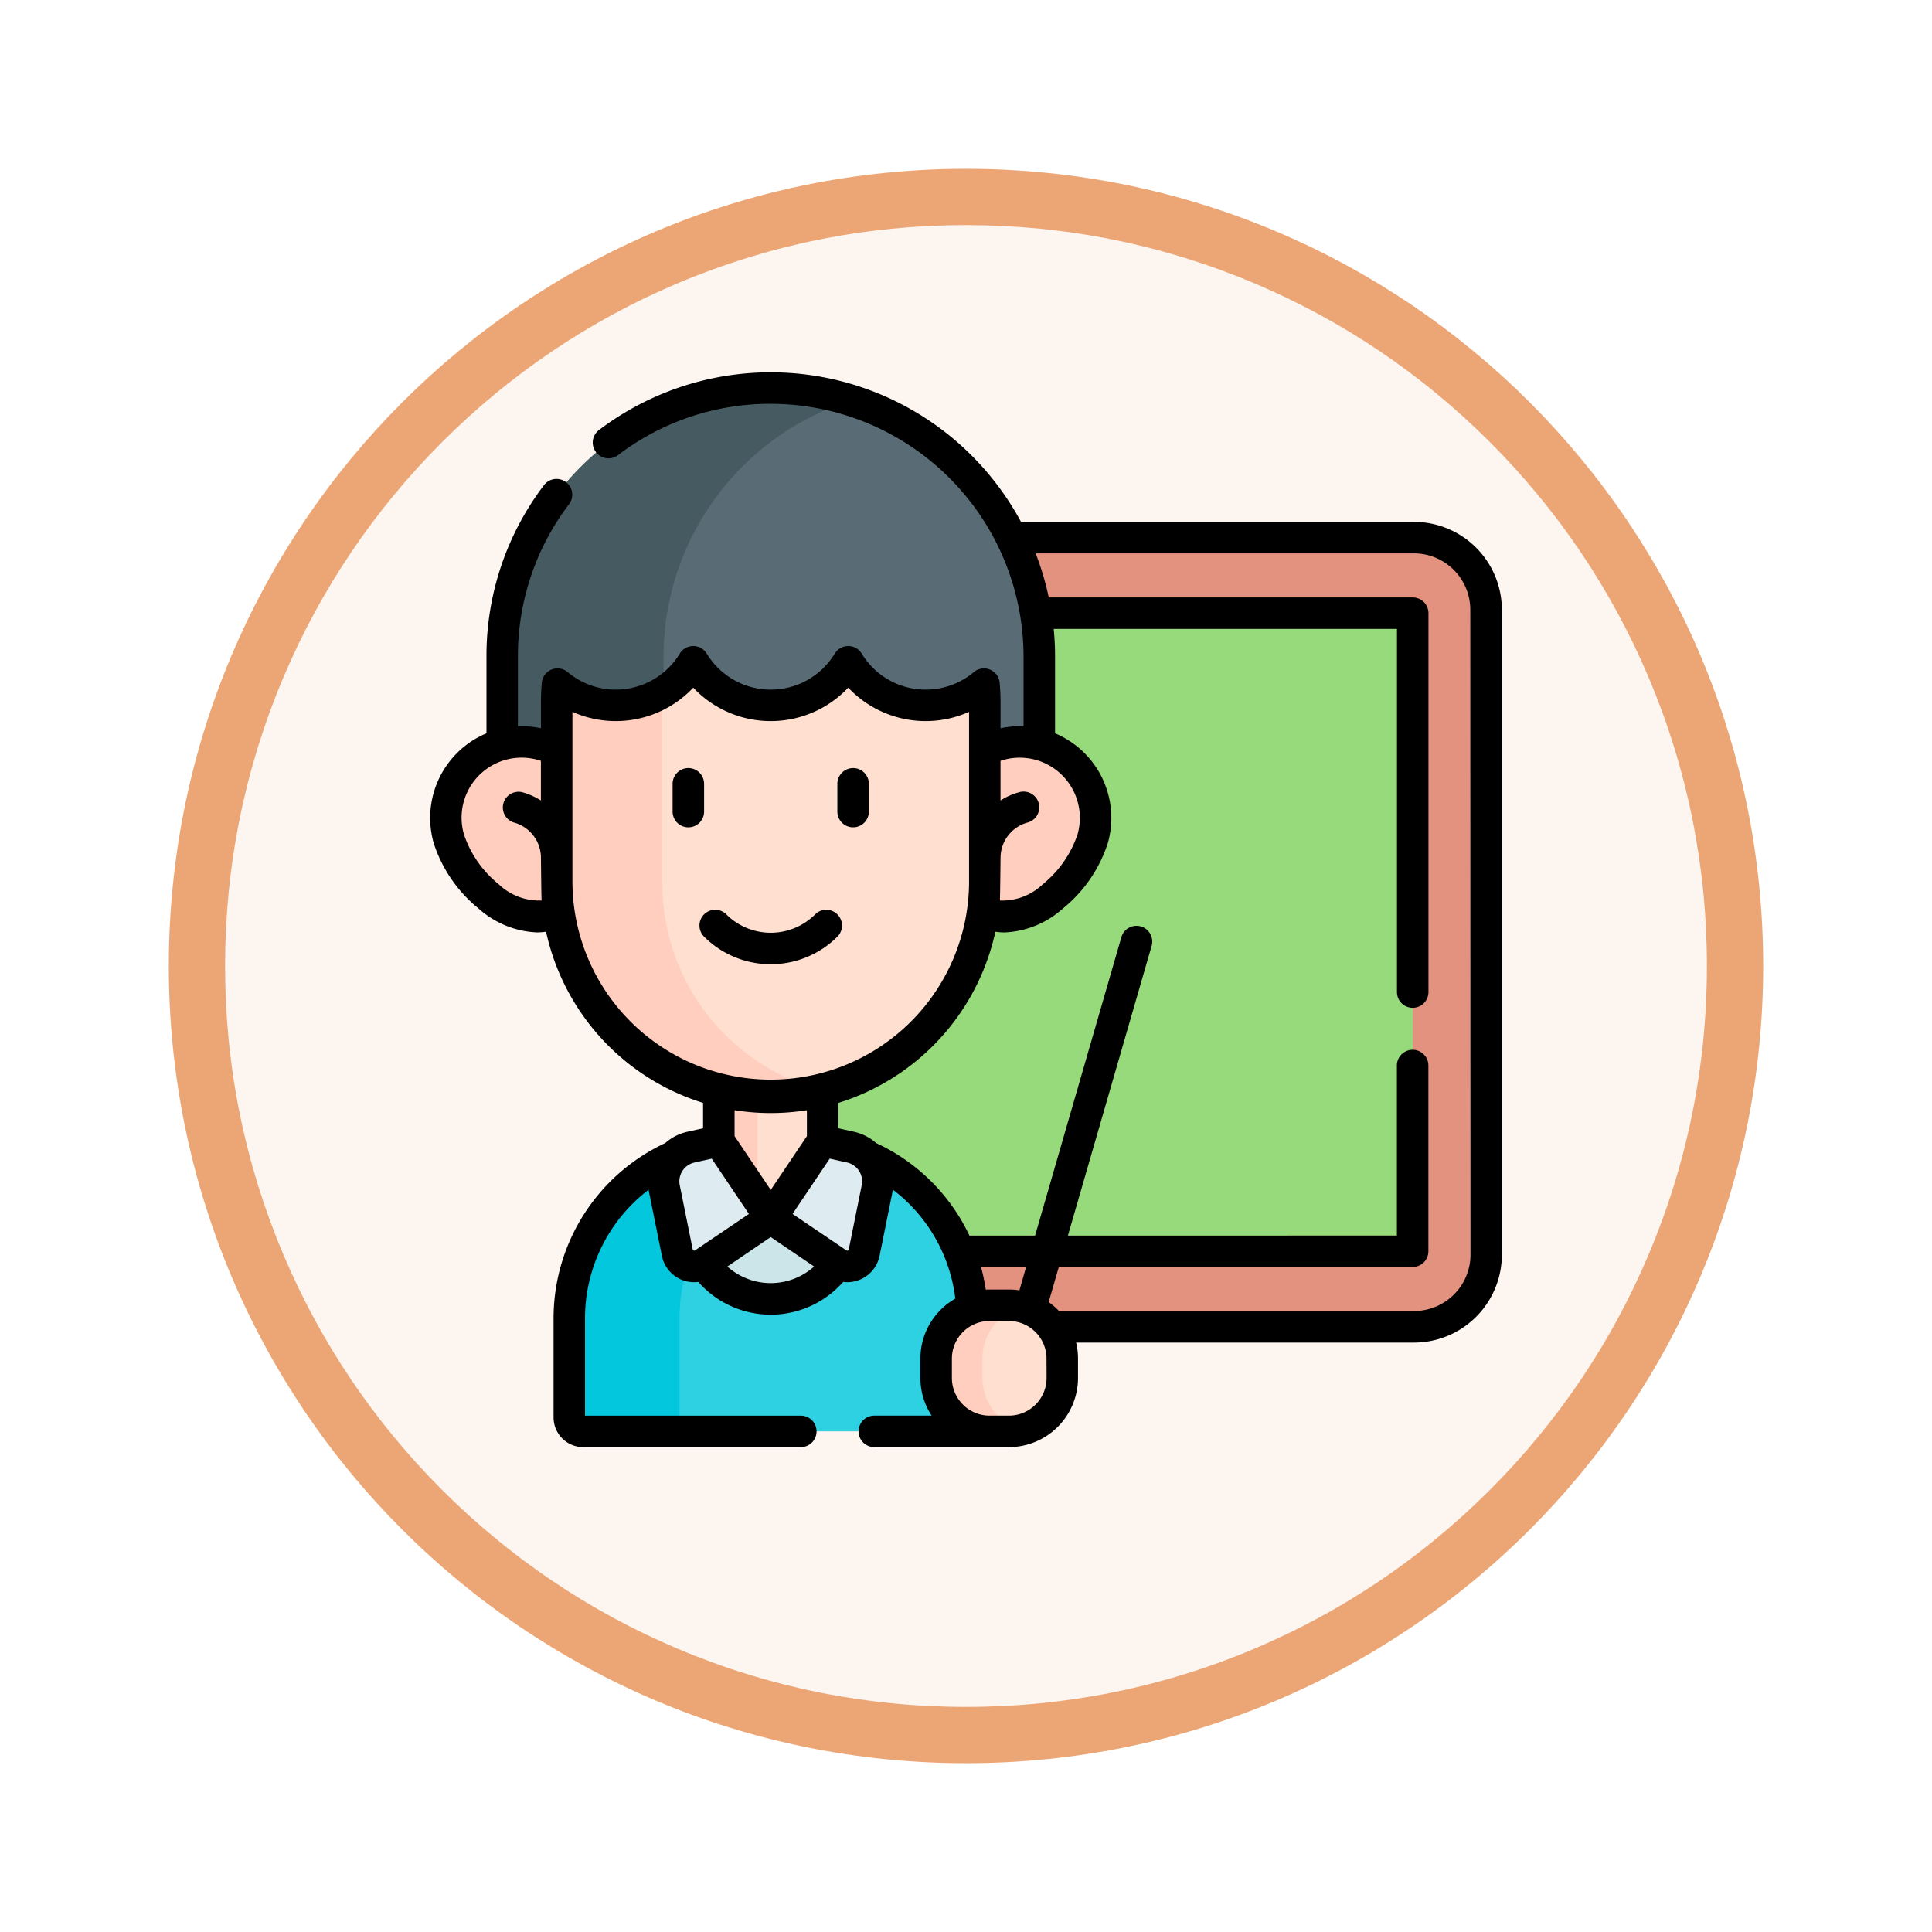 <svg xmlns="http://www.w3.org/2000/svg" xmlns:xlink="http://www.w3.org/1999/xlink" width="103" height="103" viewBox="0 0 103 103">
  <defs>
    <filter id="Trazado_978624" x="0" y="0" width="103" height="103" filterUnits="userSpaceOnUse">
      <feOffset dy="3" input="SourceAlpha"/>
      <feGaussianBlur stdDeviation="3" result="blur"/>
      <feFlood flood-opacity="0.161"/>
      <feComposite operator="in" in2="blur"/>
      <feComposite in="SourceGraphic"/>
    </filter>
  </defs>
  <g id="Grupo_1225320" data-name="Grupo 1225320" transform="translate(-616 -827)">
    <g id="Grupo_1224934" data-name="Grupo 1224934" transform="translate(445 -6)">
      <g id="Grupo_1222589" data-name="Grupo 1222589">
        <g id="Grupo_1203109" data-name="Grupo 1203109" transform="translate(180 839)">
          <g id="Grupo_1176881" data-name="Grupo 1176881">
            <g id="Grupo_1175148" data-name="Grupo 1175148">
              <g id="Grupo_1173798" data-name="Grupo 1173798">
                <g id="Grupo_1171925" data-name="Grupo 1171925">
                  <g id="Grupo_1164524" data-name="Grupo 1164524">
                    <g id="Grupo_1144123" data-name="Grupo 1144123">
                      <g transform="matrix(1, 0, 0, 1, -9, -6)" filter="url(#Trazado_978624)">
                        <g id="Trazado_978624-2" data-name="Trazado 978624" transform="translate(9 6)" fill="#fcf5f0">
                          <path d="M 42.5 83.5 C 36.964 83.5 31.595 82.416 26.541 80.279 C 21.659 78.214 17.274 75.257 13.509 71.491 C 9.743 67.726 6.786 63.341 4.721 58.459 C 2.584 53.405 1.5 48.036 1.5 42.5 C 1.5 36.964 2.584 31.595 4.721 26.541 C 6.786 21.659 9.743 17.274 13.509 13.509 C 17.274 9.743 21.659 6.786 26.541 4.721 C 31.595 2.584 36.964 1.5 42.5 1.5 C 48.036 1.5 53.405 2.584 58.459 4.721 C 63.341 6.786 67.726 9.743 71.491 13.509 C 75.257 17.274 78.214 21.659 80.279 26.541 C 82.416 31.595 83.5 36.964 83.5 42.5 C 83.5 48.036 82.416 53.405 80.279 58.459 C 78.214 63.341 75.257 67.726 71.491 71.491 C 67.726 75.257 63.341 78.214 58.459 80.279 C 53.405 82.416 48.036 83.5 42.5 83.5 Z" stroke="none"/>
                          <path d="M 42.5 3 C 37.166 3 31.994 4.044 27.126 6.103 C 22.422 8.092 18.198 10.941 14.569 14.569 C 10.941 18.198 8.092 22.422 6.103 27.126 C 4.044 31.994 3 37.166 3 42.5 C 3 47.834 4.044 53.006 6.103 57.874 C 8.092 62.578 10.941 66.802 14.569 70.431 C 18.198 74.059 22.422 76.908 27.126 78.897 C 31.994 80.956 37.166 82 42.5 82 C 47.834 82 53.006 80.956 57.874 78.897 C 62.578 76.908 66.802 74.059 70.431 70.431 C 74.059 66.802 76.908 62.578 78.897 57.874 C 80.956 53.006 82 47.834 82 42.5 C 82 37.166 80.956 31.994 78.897 27.126 C 76.908 22.422 74.059 18.198 70.431 14.569 C 66.802 10.941 62.578 8.092 57.874 6.103 C 53.006 4.044 47.834 3 42.5 3 M 42.5 0 C 65.972 0 85 19.028 85 42.5 C 85 65.972 65.972 85 42.5 85 C 19.028 85 0 65.972 0 42.5 C 0 19.028 19.028 0 42.5 0 Z" stroke="none" fill="#eca675"/>
                        </g>
                      </g>
                    </g>
                  </g>
                </g>
              </g>
            </g>
          </g>
        </g>
      </g>
    </g>
    <g id="maestro_4_" data-name="maestro (4)" transform="translate(638.212 846.851)">
      <g id="Grupo_1225318" data-name="Grupo 1225318" transform="translate(1.558 0.839)">
        <path id="Trazado_1180130" data-name="Trazado 1180130" d="M167.928,120.81h30.327a3.844,3.844,0,0,0,3.844-3.844V82.578a3.844,3.844,0,0,0-3.844-3.844H167.928a3.844,3.844,0,0,0-3.844,3.844v34.387A3.844,3.844,0,0,0,167.928,120.81Z" transform="translate(-146.641 -70.762)" fill="#e49280"/>
        <path id="Trazado_1180131" data-name="Trazado 1180131" d="M0,0H34.022V34.56H0Z" transform="translate(16.982 46.02) rotate(-90)" fill="#97da7b"/>
        <g id="Grupo_1225317" data-name="Grupo 1225317">
          <path id="Trazado_1180132" data-name="Trazado 1180132" d="M79.03,366.133h-2.58A9.451,9.451,0,0,0,67,375.584v5.289a.744.744,0,0,0,.744.744H87.737a.744.744,0,0,0,.744-.744v-5.289A9.451,9.451,0,0,0,79.03,366.133Z" transform="translate(-60.42 -325.998)" fill="#2ed1e2"/>
          <path id="Trazado_1180133" data-name="Trazado 1180133" d="M80.679,366.278a9.455,9.455,0,0,0-7.8,9.308v6.033H67.742a.744.744,0,0,1-.744-.744v-5.289a9.452,9.452,0,0,1,9.452-9.452h2.58A9.517,9.517,0,0,1,80.679,366.278Z" transform="translate(-60.42 -325.999)" fill="#02c7dd"/>
          <path id="Trazado_1180134" data-name="Trazado 1180134" d="M131.142,372.663a4.3,4.3,0,0,0,7.127,0l-3.563-6.53Z" transform="translate(-117.386 -325.998)" fill="#cbe5e8"/>
          <path id="Trazado_1180135" data-name="Trazado 1180135" d="M63.677,29.852V21.818a14.318,14.318,0,0,0-28.636,0v8.034Z" transform="translate(-32.039 -7.5)" fill="#596c76"/>
          <path id="Trazado_1180136" data-name="Trazado 1180136" d="M53.662,8.157A14.331,14.331,0,0,0,43.646,21.818v8.034h-8.6V21.818A14.33,14.33,0,0,1,53.662,8.157Z" transform="translate(-32.039 -7.5)" fill="#465a61"/>
          <path id="Trazado_1180137" data-name="Trazado 1180137" d="M36.951,176.526a4.045,4.045,0,0,1,5.748,4.714c-.621,2.145-3.235,4.671-5.382,4.05a2.4,2.4,0,0,1-.463-.189H14.223a2.393,2.393,0,0,1-.463.189c-2.146.621-4.761-1.9-5.38-4.05a4.044,4.044,0,0,1,5.746-4.714Z" transform="translate(-8.219 -157.206)" fill="#ffcebf"/>
          <path id="Trazado_1180138" data-name="Trazado 1180138" d="M120.417,366.133l1.486.331a1.864,1.864,0,0,1,1.422,2.188l-.693,3.433a.919.919,0,0,1-1.416.579l-3.566-2.414-3.566,2.414a.919.919,0,0,1-1.416-.579l-.693-3.433a1.864,1.864,0,0,1,1.422-2.188l1.486-.331Z" transform="translate(-100.33 -325.998)" fill="#deecf1"/>
          <path id="Trazado_1180139" data-name="Trazado 1180139" d="M143.79,312.72V318.7l-2.767,4.117-.707-1.051-2.06-3.066V312.72Z" transform="translate(-123.704 -278.563)" fill="#ffdfcf"/>
          <path id="Trazado_1180140" data-name="Trazado 1180140" d="M83.83,140.044v9.623a11.412,11.412,0,0,1-22.824,0v-9.623q0-.5.044-.991a4.831,4.831,0,0,0,7.237-1.195,4.832,4.832,0,0,0,8.263,0,4.831,4.831,0,0,0,7.237,1.195q.044.49.044.991Z" transform="translate(-55.099 -123.27)" fill="#ffdfcf"/>
          <g id="Grupo_1225316" data-name="Grupo 1225316" transform="translate(5.908 15.783)">
            <path id="Trazado_1180141" data-name="Trazado 1180141" d="M75.233,170.211a11.423,11.423,0,0,1-14.226-11.063v-9.623q0-.5.044-.991a4.829,4.829,0,0,0,5.6.439c-.009.183-.014.367-.014.553v9.623A11.416,11.416,0,0,0,75.233,170.211Z" transform="translate(-61.007 -148.534)" fill="#ffcebf"/>
            <path id="Trazado_1180142" data-name="Trazado 1180142" d="M140.316,327.3v6.586l-2.06-3.066v-4.45Z" transform="translate(-129.611 -306.472)" fill="#ffcebf"/>
          </g>
        </g>
        <path id="Trazado_1180143" data-name="Trazado 1180143" d="M245.658,444.43h-1.032a2.845,2.845,0,0,0-2.845,2.845v1.032a2.845,2.845,0,0,0,2.845,2.845h1.032a2.845,2.845,0,0,0,2.845-2.845v-1.032A2.845,2.845,0,0,0,245.658,444.43Z" transform="translate(-215.643 -395.533)" fill="#ffdfcf"/>
        <path id="Trazado_1180144" data-name="Trazado 1180144" d="M246.376,451.058a2.849,2.849,0,0,1-.716.091h-1.032a2.846,2.846,0,0,1-2.846-2.845v-1.033a2.846,2.846,0,0,1,2.846-2.845h1.032a2.849,2.849,0,0,1,.716.091,2.847,2.847,0,0,0-2.129,2.754V448.3A2.847,2.847,0,0,0,246.376,451.058Z" transform="translate(-215.644 -395.53)" fill="#ffcebf"/>
      </g>
      <g id="Grupo_1225319" data-name="Grupo 1225319" transform="translate(0.719)">
        <path id="Trazado_1180145" data-name="Trazado 1180145" d="M53.173,7.971H32.22a15.155,15.155,0,0,0-22.5-4.894.839.839,0,1,0,1.015,1.337,13.354,13.354,0,0,1,8.141-2.736A13.494,13.494,0,0,1,32.356,15.157v3.712a4.846,4.846,0,0,0-1.227.105v-1.36c0-.361-.016-.72-.047-1.067a.839.839,0,0,0-1.376-.567,3.991,3.991,0,0,1-5.98-.988.839.839,0,0,0-.717-.4h0a.839.839,0,0,0-.717.4,3.992,3.992,0,0,1-6.828,0,.839.839,0,0,0-.717-.4h0a.839.839,0,0,0-.717.4,3.991,3.991,0,0,1-5.98.988.839.839,0,0,0-1.376.567c-.031.346-.047.7-.047,1.067v1.36A4.848,4.848,0,0,0,5.4,18.869V15.157A13.355,13.355,0,0,1,8.135,7.016.839.839,0,0,0,6.8,6a15.02,15.02,0,0,0-3.077,9.156v4.087A4.891,4.891,0,0,0,.912,25.106,7.432,7.432,0,0,0,3.3,28.583a4.978,4.978,0,0,0,3.1,1.275,3.4,3.4,0,0,0,.5-.037,12.3,12.3,0,0,0,8.37,9.125V40.3l-.829.184a2.67,2.67,0,0,0-1.187.605A10.31,10.31,0,0,0,7.3,50.426v5.289A1.585,1.585,0,0,0,8.881,57.3h11.6a.839.839,0,1,0,0-1.679H8.976V50.426a8.631,8.631,0,0,1,3.39-6.848c0,.027.009.054.014.081l.693,3.433a1.749,1.749,0,0,0,1.944,1.4,5.142,5.142,0,0,0,7.721,0,1.758,1.758,0,0,0,1.944-1.4l.693-3.433c.006-.028.01-.057.015-.085a8.566,8.566,0,0,1,3.327,5.808,3.686,3.686,0,0,0-1.861,3.2v1.032a3.662,3.662,0,0,0,.6,2.006H24.4a.839.839,0,1,0,0,1.679h7.174a3.689,3.689,0,0,0,3.685-3.685V52.581a3.679,3.679,0,0,0-.1-.855H53.173a4.689,4.689,0,0,0,4.683-4.683V12.655a4.689,4.689,0,0,0-4.683-4.683ZM33.043,20.67a3.209,3.209,0,0,1,2.189,3.969,5.782,5.782,0,0,1-1.846,2.647,3.12,3.12,0,0,1-2.292.872c.015-.194.035-2.272.035-2.272A1.953,1.953,0,0,1,32.573,24a.839.839,0,1,0-.435-1.621,3.609,3.609,0,0,0-1.01.446V20.712a3.2,3.2,0,0,1,1.914-.042ZM4.37,27.286A5.782,5.782,0,0,1,2.524,24.64a3.2,3.2,0,0,1,4.1-3.928v2.114a3.609,3.609,0,0,0-1.01-.446A.839.839,0,0,0,5.183,24a1.953,1.953,0,0,1,1.444,1.885s.02,2.078.035,2.272a3.12,3.12,0,0,1-2.292-.872Zm3.936-.049V18.1a5.673,5.673,0,0,0,6.441-1.29,5.679,5.679,0,0,0,8.263,0,5.673,5.673,0,0,0,6.441,1.29v9.136a10.573,10.573,0,0,1-21.145,0ZM18.878,39.489a12.292,12.292,0,0,0,1.928-.152v1.382l-1.928,2.868L16.95,40.718V39.336A12.292,12.292,0,0,0,18.878,39.489Zm-4.853,3.838a1.03,1.03,0,0,1,.782-1.2l.927-.206,1.981,2.947L14.842,46.81a.08.08,0,0,1-.123-.05Zm2.54,4.344L18.878,46.1,21.19,47.67a3.464,3.464,0,0,1-4.625,0Zm7.165-4.344-.693,3.434a.08.08,0,0,1-.123.05l-2.873-1.945,1.981-2.947.927.206a1.03,1.03,0,0,1,.782,1.2ZM30.1,47.7h2.393l-.358,1.24a3.693,3.693,0,0,0-.556-.042H30.542c-.066,0-.131,0-.2.005a10.289,10.289,0,0,0-.251-1.2Zm3.484,5.914a2.008,2.008,0,0,1-2.006,2.006H30.542a2.008,2.008,0,0,1-2.006-2.006V52.581a2.008,2.008,0,0,1,2.006-2.006h1.032a2.008,2.008,0,0,1,2.006,2.006Zm22.6-6.571a3.008,3.008,0,0,1-3,3H34.245a3.717,3.717,0,0,0-.55-.476l.541-1.872H53.1a.839.839,0,0,0,.839-.839V36.955a.839.839,0,0,0-1.679,0v9.066H34.721l4.463-15.442a.839.839,0,1,0-1.613-.466l-4.6,15.908h-3.5A10.266,10.266,0,0,0,24.5,41.09a2.672,2.672,0,0,0-1.187-.605l-.829-.184V38.947a12.3,12.3,0,0,0,8.37-9.125,3.386,3.386,0,0,0,.5.037,4.979,4.979,0,0,0,3.1-1.275,7.432,7.432,0,0,0,2.392-3.477,4.891,4.891,0,0,0-2.81-5.862V15.157q0-.749-.072-1.479h18.3v19.36a.839.839,0,1,0,1.679,0v-20.2A.839.839,0,0,0,53.1,12H33.7A15.023,15.023,0,0,0,33,9.65H53.173a3.008,3.008,0,0,1,3,3Z" transform="translate(-0.719)"/>
        <path id="Trazado_1180146" data-name="Trazado 1180146" d="M117.912,190.835v-1.48a.839.839,0,1,0-1.679,0v1.48a.839.839,0,1,0,1.679,0Z" transform="translate(-103.306 -167.418)"/>
        <path id="Trazado_1180147" data-name="Trazado 1180147" d="M195.57,191.674a.839.839,0,0,0,.839-.839v-1.48a.839.839,0,1,0-1.679,0v1.48A.839.839,0,0,0,195.57,191.674Z" transform="translate(-173.019 -167.418)"/>
        <path id="Trazado_1180148" data-name="Trazado 1180148" d="M136.38,257.466a.839.839,0,0,0-1.187-1.187,3.352,3.352,0,0,1-4.734,0,.839.839,0,0,0-1.187,1.187,5.032,5.032,0,0,0,7.108,0Z" transform="translate(-114.667 -227.381)"/>
      </g>
    </g>
  </g>
</svg>
